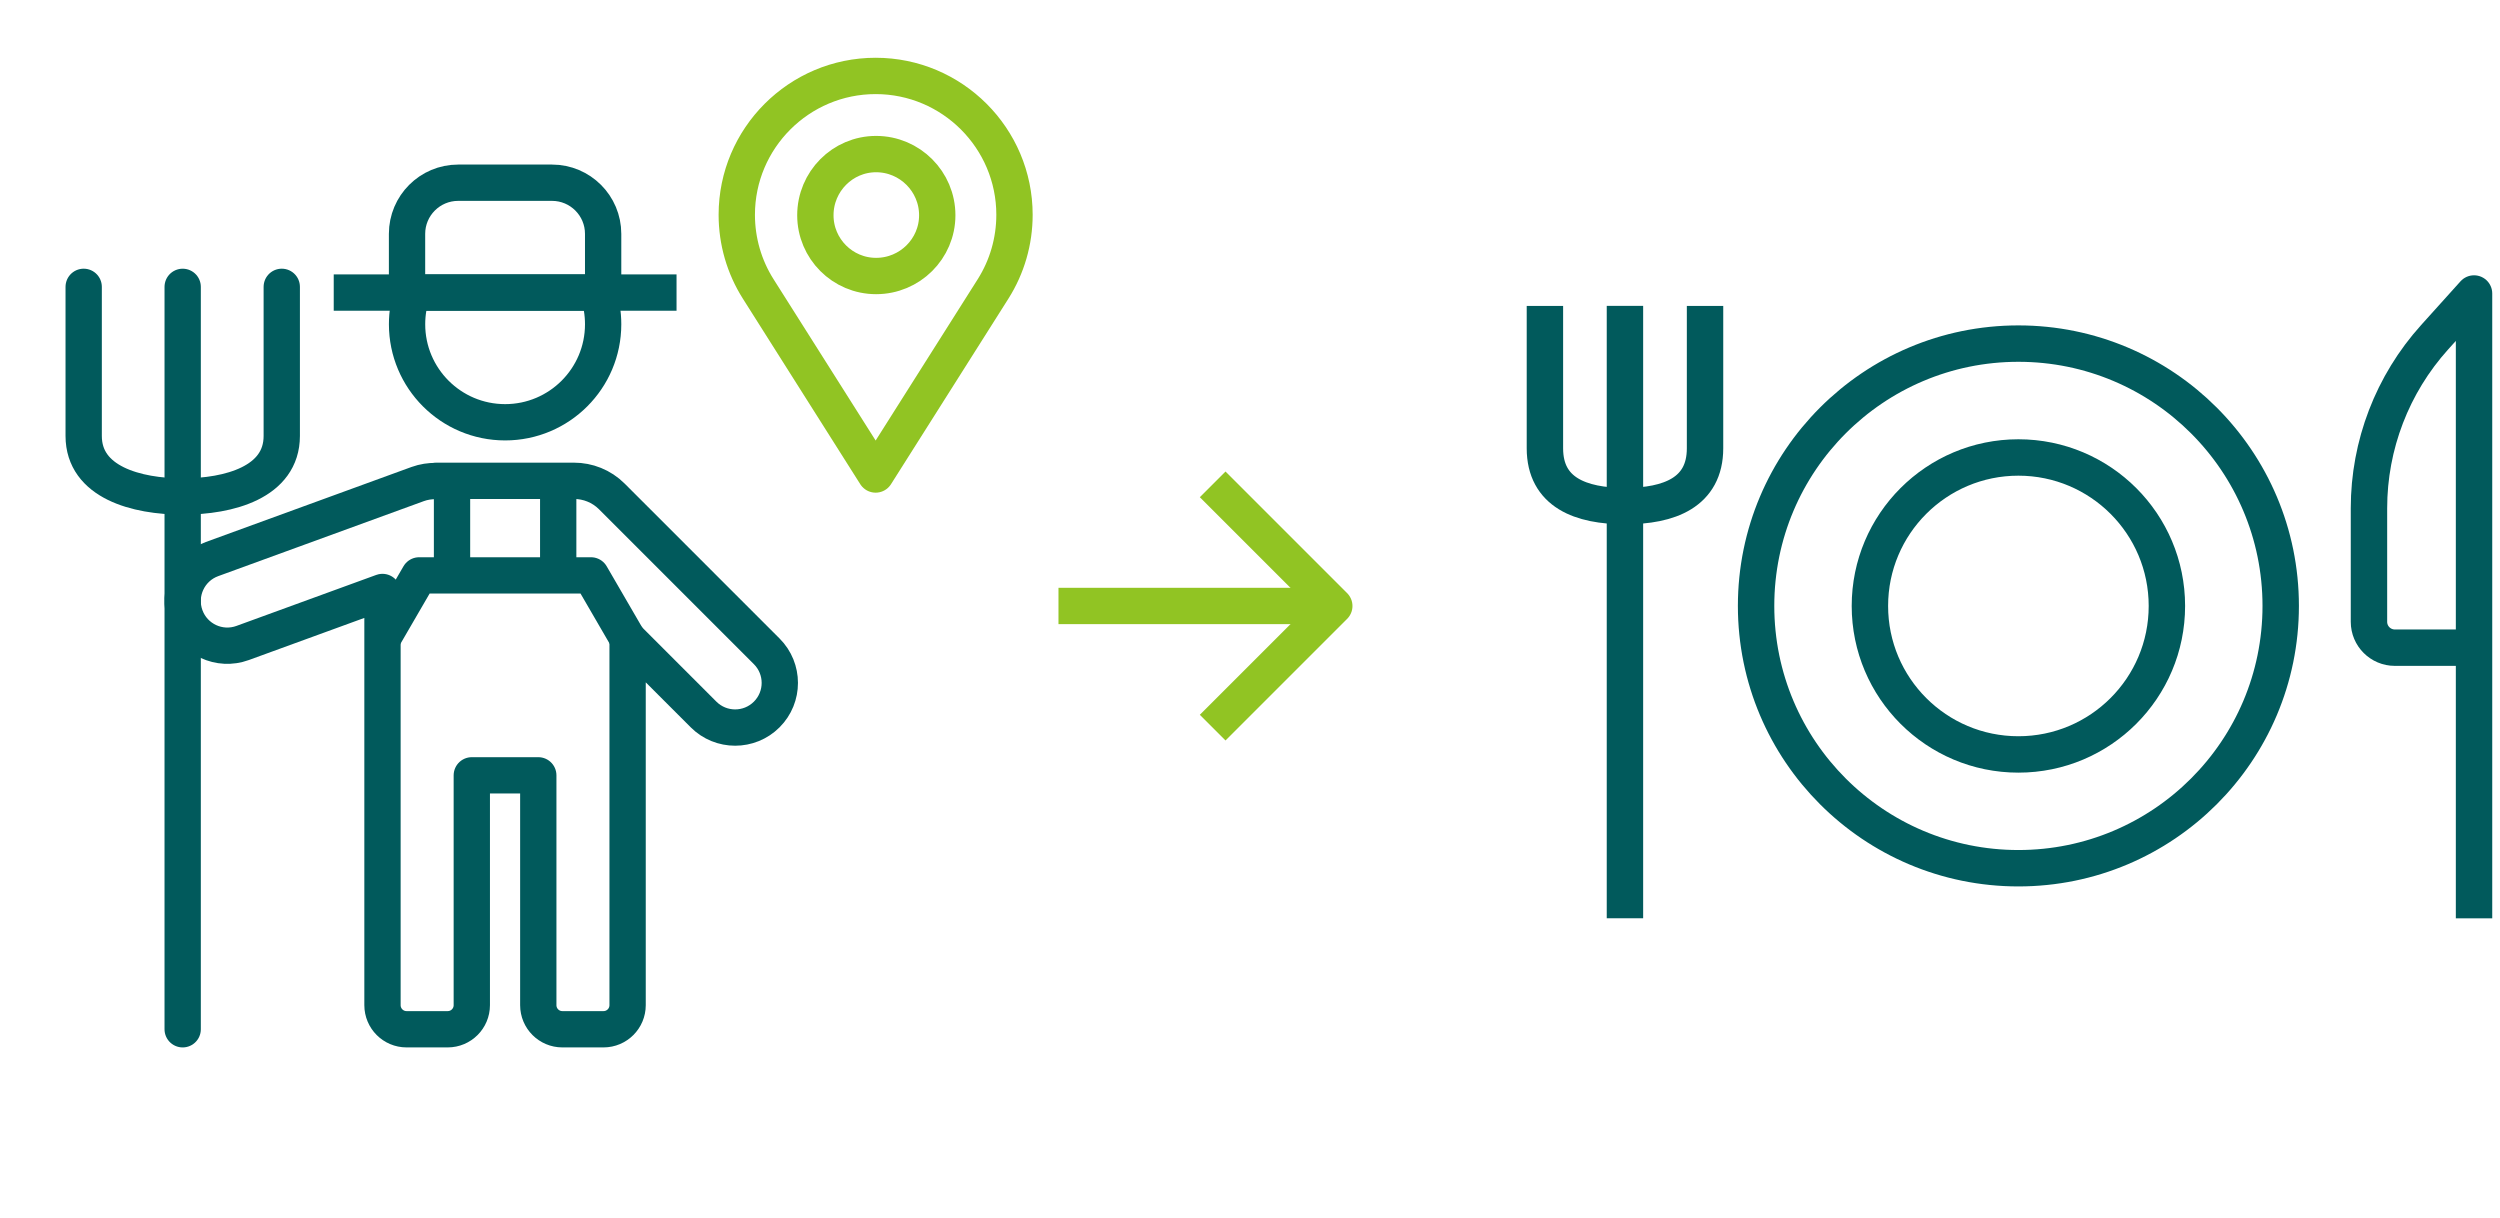 <?xml version="1.0" encoding="UTF-8" standalone="no"?>
<!DOCTYPE svg PUBLIC "-//W3C//DTD SVG 1.1//EN" "http://www.w3.org/Graphics/SVG/1.1/DTD/svg11.dtd">
<svg width="100%" height="100%" viewBox="0 0 275 134" version="1.1" xmlns="http://www.w3.org/2000/svg" xmlns:xlink="http://www.w3.org/1999/xlink" xml:space="preserve" xmlns:serif="http://www.serif.com/" style="fill-rule:evenodd;clip-rule:evenodd;stroke-linejoin:round;stroke-miterlimit:10;">
    <g transform="matrix(1,0,0,1,-1245.73,-374.181)">
        <g transform="matrix(1,0,0,1,21.784,0.104)">
            <g transform="matrix(1.42,0,0,1.42,1496.09,406.362)">
                <path d="M0,48.4L0,0L-3.056,3.393C-6.328,7.026 -8.139,11.743 -8.139,16.632L-8.139,25.435C-8.139,26.54 -7.242,27.436 -6.137,27.436L0,27.436" style="fill:none;fill-rule:nonzero;stroke:rgb(1,90,92);stroke-width:2.82px;"/>
            </g>
            <g transform="matrix(1.42,0,0,1.42,1402.69,407.725)">
                <path d="M0,47.44L0,0" style="fill:none;fill-rule:nonzero;stroke:rgb(1,90,92);stroke-width:2.82px;"/>
            </g>
            <g transform="matrix(0,1.42,1.42,0,1413.7,427.545)">
                <path d="M-13.953,-1.549L-2.926,-1.549C0.499,-1.549 1.549,-4.326 1.549,-7.751C1.549,-11.176 0.499,-13.953 -2.926,-13.953L-13.953,-13.953" style="fill:none;fill-rule:nonzero;stroke:rgb(1,90,92);stroke-width:2.82px;"/>
            </g>
            <g transform="matrix(0,-1.42,-1.42,0,1445.97,411.873)">
                <circle cx="-20.32" cy="0" r="20.32" style="fill:none;stroke:rgb(1,90,92);stroke-width:2.82px;"/>
            </g>
            <g transform="matrix(0,-1.42,-1.42,0,1445.97,424.398)">
                <ellipse cx="-11.503" cy="0" rx="11.502" ry="11.503" style="fill:none;stroke:rgb(1,90,92);stroke-width:2.82px;"/>
            </g>
        </g>
        <g transform="matrix(0.923,0,0,0.923,1342.1,417.779)">
            <path d="M0,-28.872C-3.991,-28.872 -7.237,-25.601 -7.237,-21.58C-7.237,-17.588 -3.991,-14.341 0,-14.341C4.019,-14.341 7.289,-17.588 7.289,-21.58C7.289,-25.601 4.019,-28.872 0,-28.872ZM-14.049,-12.802C-15.72,-15.442 -16.603,-18.497 -16.603,-21.638C-16.603,-30.763 -9.179,-38.186 -0.054,-38.186C9.071,-38.186 16.494,-30.763 16.494,-21.638C16.494,-18.497 15.611,-15.441 13.941,-12.802L-0.054,9.314L-14.049,-12.802Z" style="fill:none;fill-rule:nonzero;stroke:rgb(145,196,35);stroke-width:4.33px;"/>
        </g>
        <g transform="matrix(1,0,0,1,13.033,-2.286)">
            <g transform="matrix(1.074,0,0,1.074,1366.09,456.507)">
                <path d="M0,-24.917L12.459,-12.458L0,0" style="fill:none;fill-rule:nonzero;stroke:rgb(145,196,35);stroke-width:3.72px;stroke-linejoin:miter;"/>
            </g>
            <g transform="matrix(-1.074,0,0,1.074,1349.13,443.126)">
                <path d="M-28.25,0L0,0" style="fill:none;fill-rule:nonzero;stroke:rgb(145,196,35);stroke-width:3.72px;stroke-linejoin:miter;"/>
            </g>
        </g>
        <g>
            <g transform="matrix(1.767,0,0,1.767,1282.44,406.362)">
                <path d="M0,0L21.341,0" style="fill:none;fill-rule:nonzero;stroke:rgb(1,90,92);stroke-width:2.26px;stroke-linejoin:miter;"/>
            </g>
            <g transform="matrix(0,-1.767,-1.767,0,1295.13,458.096)">
                <path d="M-16.585,16.585L16.585,16.585" style="fill:none;fill-rule:nonzero;stroke:rgb(1,90,92);stroke-width:2.26px;stroke-linecap:round;"/>
            </g>
            <g transform="matrix(0,1.767,1.767,0,1277.36,428.158)">
                <path d="M-12.691,-0.36L-3.408,-0.36C-0.524,-0.36 0.36,-3.642 0.36,-6.525C0.36,-9.409 -0.524,-12.691 -3.408,-12.691L-12.691,-12.691" style="fill:none;fill-rule:nonzero;stroke:rgb(1,90,92);stroke-width:2.26px;stroke-linecap:round;"/>
            </g>
            <g transform="matrix(0,-1.767,-1.767,0,1276.31,416.22)">
                <path d="M-5.934,5.934L5.934,5.934" style="fill:none;fill-rule:nonzero;stroke:rgb(1,90,92);stroke-width:2.26px;stroke-linecap:round;"/>
            </g>
            <g transform="matrix(1.767,0,0,1.767,1296.13,406.361)">
                <path d="M0,-6.837L5.84,-6.837C7.599,-6.837 9.024,-5.411 9.024,-3.653L9.024,0L-3.184,0L-3.184,-3.653C-3.184,-5.411 -1.759,-6.837 0,-6.837Z" style="fill:none;fill-rule:nonzero;stroke:rgb(1,90,92);stroke-width:2.26px;stroke-linejoin:miter;"/>
            </g>
            <g transform="matrix(-1.436,-1.029,-1.029,1.436,1288.84,413.342)">
                <path d="M-8.132,-10.678C-8.662,-10.299 -9.14,-9.827 -9.54,-9.268C-11.503,-6.527 -10.872,-2.714 -8.132,-0.751C-5.39,1.212 -1.577,0.581 0.386,-2.159C0.788,-2.72 1.08,-3.326 1.268,-3.952" style="fill:none;fill-rule:nonzero;stroke:rgb(1,90,92);stroke-width:2.26px;stroke-linejoin:miter;"/>
            </g>
            <g transform="matrix(0,1.767,1.767,0,1300.6,432.326)">
                <path d="M-2.913,-2.913L2.913,-2.913" style="fill:none;fill-rule:nonzero;stroke:rgb(1,90,92);stroke-width:2.26px;stroke-linejoin:miter;"/>
            </g>
            <g transform="matrix(0,1.767,1.767,0,1312.28,432.326)">
                <path d="M-2.913,-2.913L2.913,-2.913" style="fill:none;fill-rule:nonzero;stroke:rgb(1,90,92);stroke-width:2.26px;stroke-linejoin:miter;"/>
            </g>
            <g transform="matrix(1.767,0,0,1.767,1314.77,437.474)">
                <path d="M0,3.931L-2.282,0L-12.977,0L-15.259,3.931" style="fill:none;fill-rule:nonzero;stroke:rgb(1,90,92);stroke-width:2.26px;stroke-linejoin:miter;"/>
            </g>
            <g transform="matrix(1.767,0,0,1.767,1330.07,468.643)">
                <path d="M0,-12.912L-9.638,-22.55C-10.29,-23.202 -11.144,-23.527 -11.997,-23.527L-20.584,-23.527L-20.588,-23.516C-20.967,-23.516 -21.351,-23.463 -21.728,-23.326L-34.533,-18.655C-35.976,-18.129 -36.718,-16.533 -36.192,-15.09C-35.666,-13.648 -34.07,-12.905 -32.628,-13.431L-23.92,-16.607L-23.92,9.116C-23.92,9.944 -23.249,10.615 -22.421,10.615L-19.86,10.615C-19.032,10.615 -18.36,9.944 -18.36,9.116L-18.36,-5.193L-14.221,-5.193L-14.221,9.116C-14.221,9.944 -13.55,10.615 -12.722,10.615L-10.161,10.615C-9.333,10.615 -8.661,9.944 -8.661,9.116L-8.661,-13.71L-3.932,-8.98C-2.846,-7.895 -1.086,-7.895 0,-8.98C1.086,-10.066 1.086,-11.826 0,-12.912Z" style="fill:none;fill-rule:nonzero;stroke:rgb(1,90,92);stroke-width:2.26px;stroke-linejoin:miter;"/>
            </g>
        </g>
    </g>
</svg>
